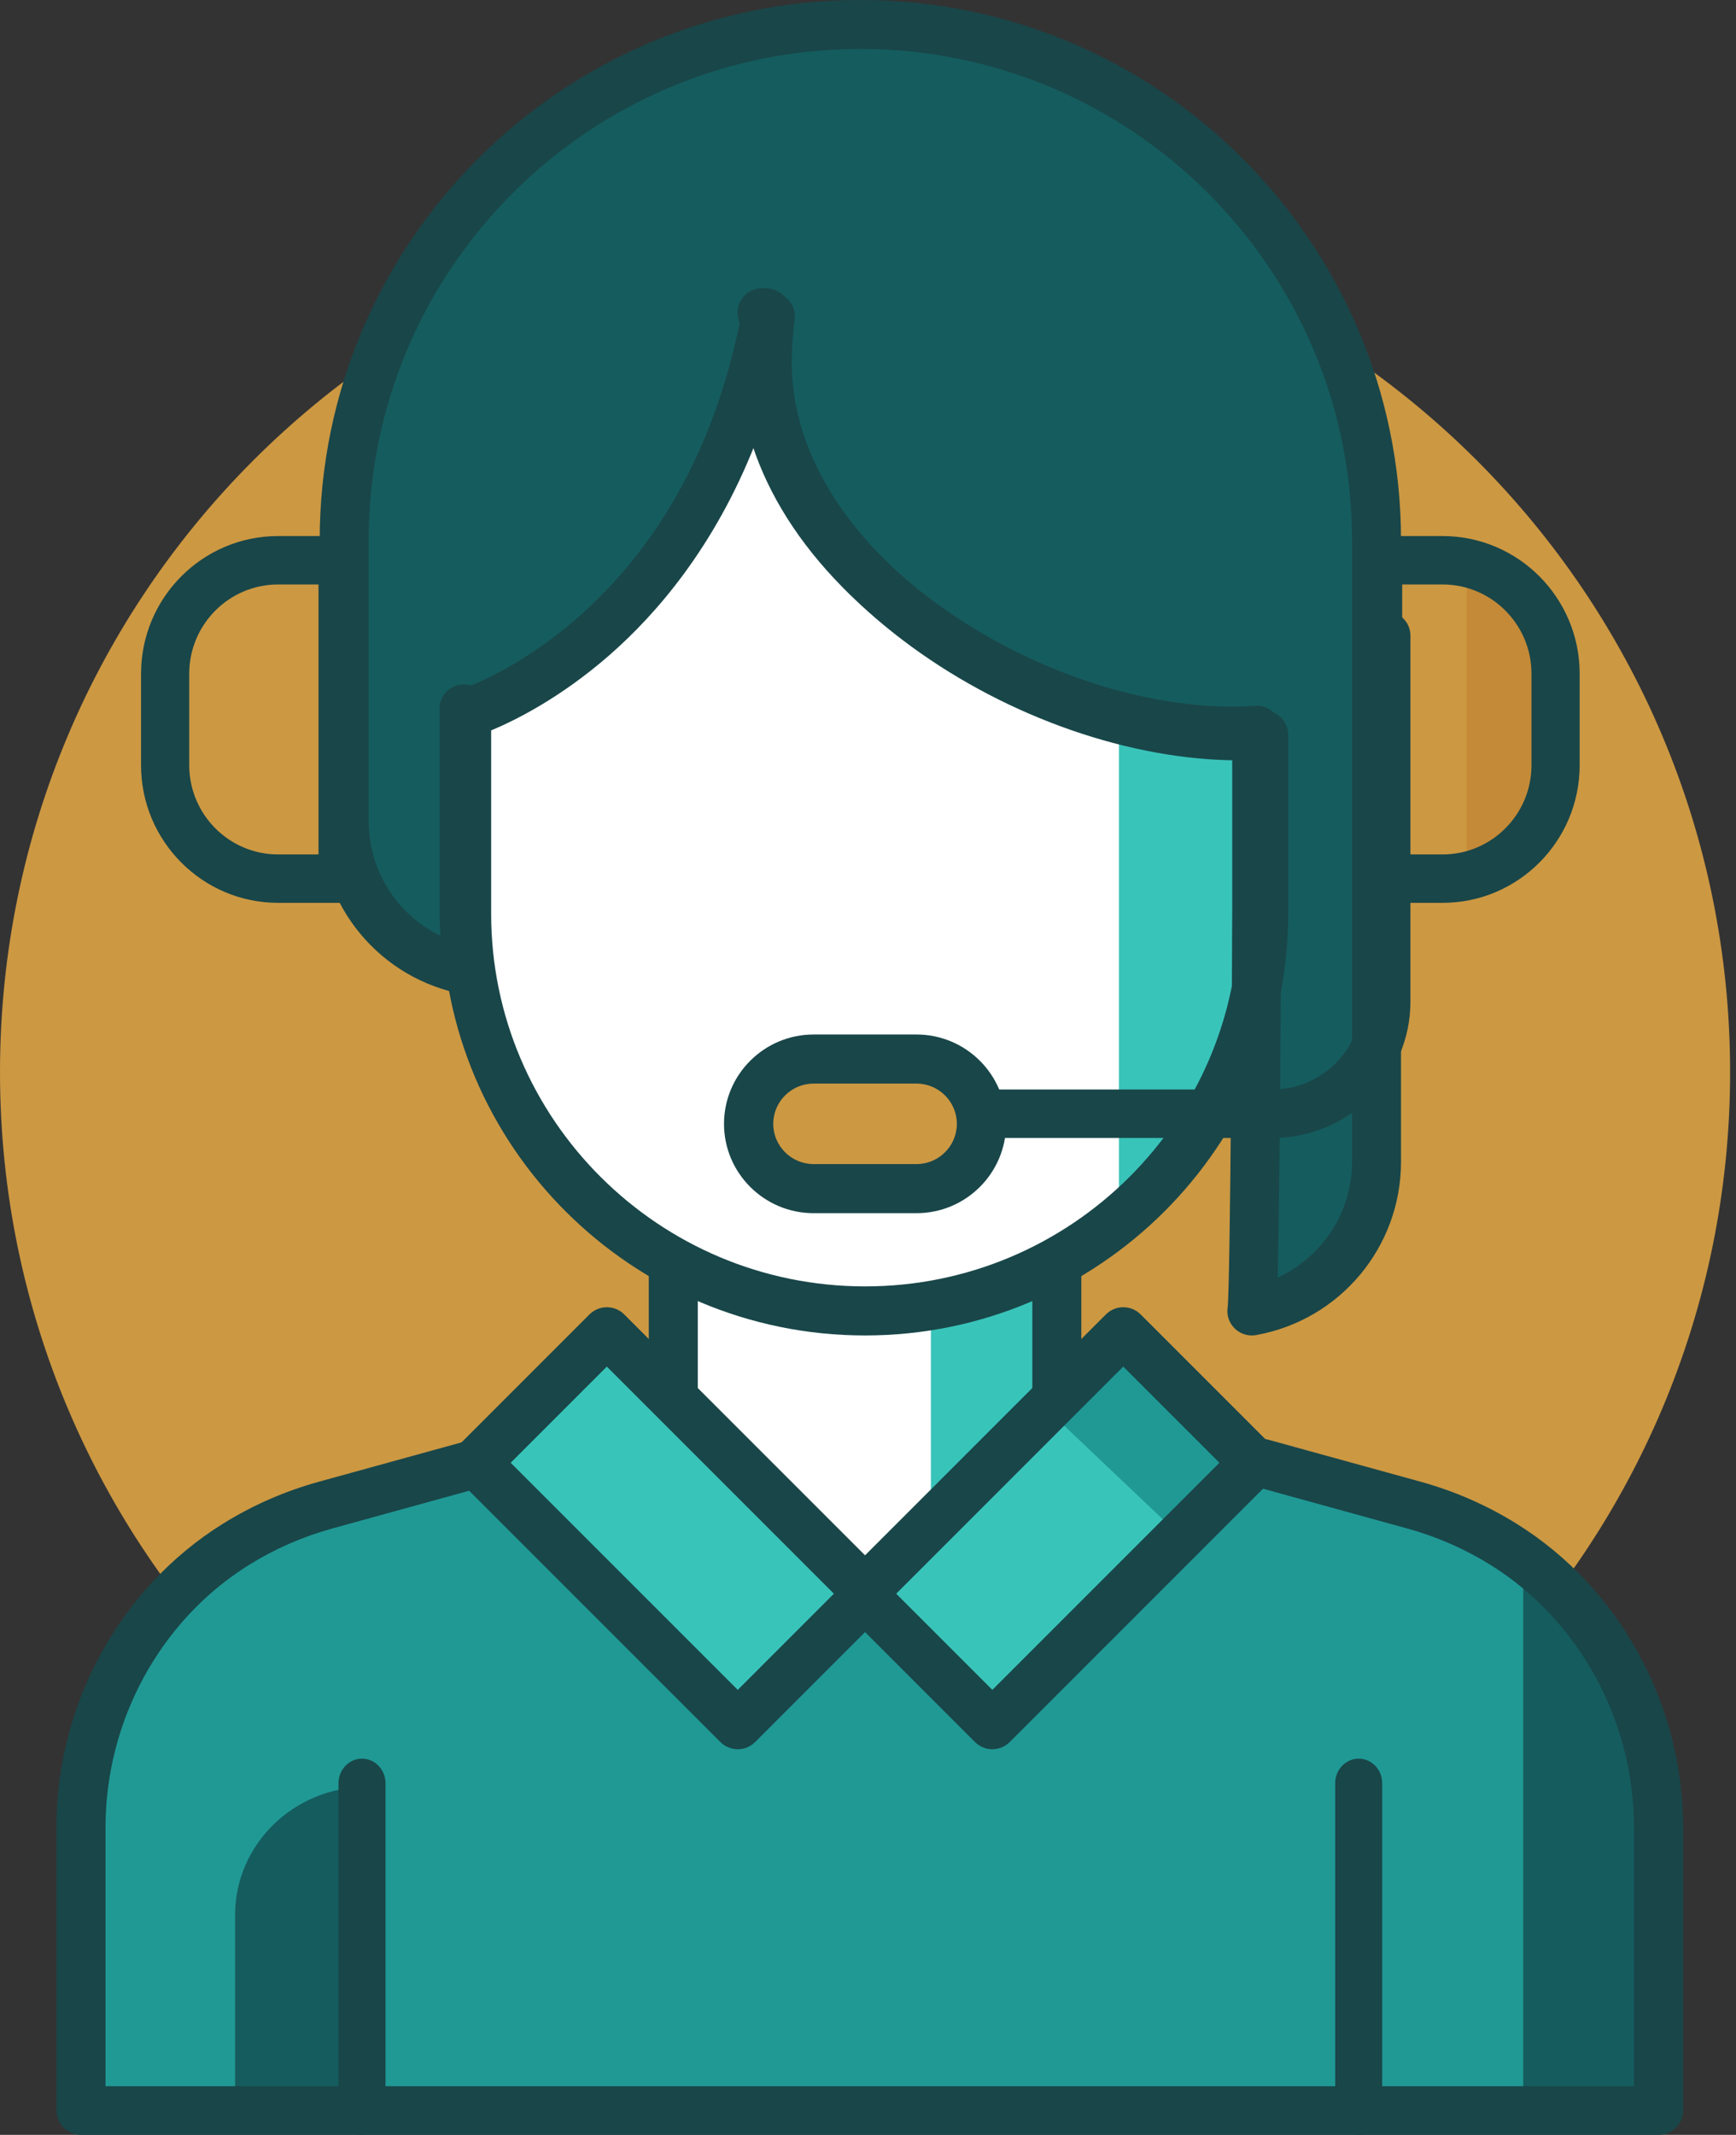 <?xml version="1.0" encoding="UTF-8"?>
<svg width="122px" height="150px" viewBox="0 0 122 150" version="1.1" xmlns="http://www.w3.org/2000/svg" xmlns:xlink="http://www.w3.org/1999/xlink">
    <rect x="0" y="0" width="122" height="150" fill="#333333" stroke="none"/>
    <!-- Generator: Sketch 50.2 (55047) - http://www.bohemiancoding.com/sketch -->
    <title>CS@2x</title>
    <desc>Created with Sketch.</desc>
    <defs></defs>
    <g id="Page-1" stroke="none" stroke-width="1" fill="none" fill-rule="evenodd">
        <g id="00.-Home" transform="translate(-363, -1296)">
            <g id="CS" transform="translate(363, 1296)">
                <path d="M121.586,75.33 C121.586,108.905 94.368,136.123 60.793,136.123 C27.218,136.123 0,108.905 0,75.33 C0,41.755 27.218,14.537 60.793,14.537 C94.368,14.537 121.586,41.755 121.586,75.33" id="Fill-1" fill="#CC9842"></path>
                <path d="M101.703,61.454 L97.137,61.454 L97.137,38.987 L101.703,38.987 C106.115,38.987 109.692,42.571 109.692,46.992 L109.692,53.448 C109.692,57.87 106.115,61.454 101.703,61.454" id="Fill-3" fill="#CC9842"></path>
                <path d="M103.084,61.454 C105.908,60.829 108.178,58.7 109.031,55.935 L109.031,44.505 C108.178,41.74 105.908,39.612 103.084,38.987 L103.084,61.454 Z" id="Fill-5" fill="#C48A37"></path>
                <path d="M115.639,128.068 C115.639,120.029 111.634,112.426 104.808,108.144 C102.892,106.941 100.785,106.001 98.533,105.376 L87.899,102.423 L60.462,111.539 L33.025,102.423 L22.392,105.376 C20.14,106.001 18.033,106.941 16.116,108.144 C9.291,112.426 5.286,120.029 5.286,128.068 L5.286,148.018 L60.462,148.018 L115.639,148.018 L115.639,128.068 Z" id="Fill-7" fill="#209995"></path>
                <polygon id="Fill-9" fill="#155C5E" points="107.048 148.018 116.3 148.018 116.3 121.103 107.048 108.37"></polygon>
                <path d="M16.52,148.678 L25.771,148.678 L25.771,125.551 C20.662,125.551 16.52,129.583 16.52,134.557 L16.52,148.678 Z" id="Fill-11" fill="#155C5E"></path>
                <polygon id="Fill-13" fill="#FFFFFF" points="74.67 109.115 61.123 111.674 47.577 109.115 47.577 75.33 74.67 75.33"></polygon>
                <polygon id="Fill-15" fill="#39C4BA" points="74.67 97.54 65.419 105.066 65.419 88.546 74.67 88.546"></polygon>
                <path d="M74.27,108.738 L74.272,108.738 L74.27,108.738 Z M49.038,107.327 L60.793,109.552 L72.548,107.327 L72.548,76.76 L49.038,76.76 L49.038,107.327 Z M60.793,112.996 C60.685,112.996 60.577,112.985 60.47,112.965 L46.993,110.414 C46.182,110.261 45.595,109.557 45.595,108.738 L45.595,75.054 C45.595,74.112 46.365,73.348 47.317,73.348 L74.27,73.348 C75.22,73.348 75.991,74.112 75.991,75.054 L75.991,108.738 C75.991,109.557 75.404,110.261 74.593,110.414 L61.116,112.965 C61.009,112.985 60.901,112.996 60.793,112.996 Z" id="Fill-17" fill="#194649"></path>
                <path d="M53.906,21.817 C53.91,21.794 53.952,21.815 53.975,21.815 C54.046,21.815 54.115,21.82 54.186,21.82 L54.185,21.82 C54.052,22.887 53.975,23.97 53.975,25.073 C53.975,39.436 72.457,51.08 86.846,51.08 C87.418,51.08 87.984,51.055 88.546,51.019 L88.546,63.484 C88.546,78.785 76.121,91.189 60.793,91.189 C45.465,91.189 33.04,78.785 33.04,63.484 L33.04,49.52 C33.04,49.52 49.601,44.487 53.906,21.817" id="Fill-19" fill="#FFFFFF"></path>
                <polygon id="Fill-21" fill="#39C4BA" points="87.885 73.09 78.634 85.903 78.634 51.542 87.885 51.542"></polygon>
                <path d="M53.868,22.268 C53.891,22.268 53.914,22.266 53.938,22.266 C54.008,22.266 54.078,22.271 54.149,22.272 L54.149,22.272 C54.015,23.344 53.938,24.434 53.938,25.543 C53.938,39.992 72.521,51.705 86.989,51.705 C87.564,51.705 88.133,51.68 88.699,51.643 L88.699,64.182 C88.699,65.668 88.58,91.088 88.355,92.511 C93.348,91.612 97.137,87.254 97.137,82.009 L97.137,38.278 C97.137,18.232 80.865,1.982 60.793,1.982 C40.721,1.982 24.449,18.232 24.449,38.278 L24.449,58.047 C24.449,63.292 28.238,67.65 33.231,68.549 C33.006,67.126 32.887,65.668 32.887,64.182 L32.887,50.135 C32.887,50.135 52.12,39.508 53.868,22.268" id="Fill-23" fill="#155C5E"></path>
                <path d="M19.883,61.454 L24.449,61.454 L24.449,38.987 L19.883,38.987 C15.471,38.987 11.894,42.571 11.894,46.992 L11.894,53.448 C11.894,57.87 15.471,61.454 19.883,61.454" id="Fill-25" fill="#CC9842"></path>
                <path d="M64.771,83.26 L57.475,83.26 C54.928,83.26 52.863,81.189 52.863,78.634 C52.863,76.08 54.928,74.009 57.475,74.009 L64.771,74.009 C67.318,74.009 69.383,76.08 69.383,78.634 C69.383,81.189 67.318,83.26 64.771,83.26" id="Fill-27" fill="#CC9842"></path>
                <path d="M7.416,146.584 L114.831,146.584 L114.831,128.392 C114.831,120.895 110.971,113.833 104.757,109.961 C102.944,108.832 100.976,107.97 98.908,107.4 L88.733,104.594 L61.669,113.524 C61.315,113.641 60.932,113.641 60.578,113.524 L33.514,104.594 L23.339,107.4 C21.27,107.97 19.302,108.832 17.49,109.961 C11.276,113.833 7.416,120.895 7.416,128.392 L7.416,146.584 Z M116.557,150 L5.69,150 C4.737,150 3.965,149.235 3.965,148.292 L3.965,128.392 C3.965,119.731 8.443,111.562 15.652,107.071 C17.747,105.765 20.022,104.769 22.413,104.11 L33.095,101.164 C33.427,101.072 33.778,101.082 34.104,101.189 L61.123,110.103 L88.142,101.189 C88.468,101.082 88.82,101.072 89.151,101.164 L99.834,104.11 C102.224,104.769 104.499,105.765 106.595,107.071 C113.804,111.562 118.282,119.731 118.282,128.392 L118.282,148.292 C118.282,149.235 117.509,150 116.557,150 Z" id="Fill-29" fill="#194649"></path>
                <path d="M25.441,150 C24.528,150 23.789,149.227 23.789,148.274 L23.789,125.294 C23.789,124.341 24.528,123.568 25.441,123.568 C26.353,123.568 27.093,124.341 27.093,125.294 L27.093,148.274 C27.093,149.227 26.353,150 25.441,150" id="Fill-31" fill="#194649"></path>
                <path d="M95.485,150 C94.572,150 93.833,149.227 93.833,148.274 L93.833,125.294 C93.833,124.341 94.572,123.568 95.485,123.568 C96.397,123.568 97.137,124.341 97.137,125.294 L97.137,148.274 C97.137,149.227 96.397,150 95.485,150" id="Fill-33" fill="#194649"></path>
                <polygon id="Fill-35" fill="#39C4BA" points="51.542 120.925 33.04 102.423 42.291 93.172 60.793 111.674"></polygon>
                <polygon id="Fill-37" fill="#39C4BA" points="70.044 120.925 88.546 102.423 79.295 93.172 60.793 111.674"></polygon>
                <path d="M98.541,60.035 L101.384,60.035 C104.826,60.035 107.627,57.222 107.627,53.765 L107.627,47.337 C107.627,43.879 104.826,41.067 101.384,41.067 L98.541,41.067 L98.541,60.035 Z M101.384,63.436 L96.848,63.436 C95.912,63.436 95.154,62.675 95.154,61.736 L95.154,39.366 C95.154,38.427 95.912,37.665 96.848,37.665 L101.384,37.665 C106.694,37.665 111.013,42.004 111.013,47.337 L111.013,53.765 C111.013,59.098 106.694,63.436 101.384,63.436 Z" id="Fill-39" fill="#194649"></path>
                <path d="M19.541,41.067 C16.099,41.067 13.298,43.879 13.298,47.337 L13.298,53.765 C13.298,57.222 16.099,60.035 19.541,60.035 L22.384,60.035 L22.384,41.067 L19.541,41.067 Z M24.078,63.436 L19.541,63.436 C14.231,63.436 9.912,59.098 9.912,53.765 L9.912,47.337 C9.912,42.004 14.231,37.665 19.541,37.665 L24.078,37.665 C25.013,37.665 25.771,38.426 25.771,39.366 L25.771,61.736 C25.771,62.675 25.013,63.436 24.078,63.436 Z" id="Fill-41" fill="#194649"></path>
                <path d="M87.974,93.833 C87.528,93.833 87.096,93.659 86.771,93.343 C86.373,92.954 86.188,92.397 86.275,91.847 C86.461,90.314 86.596,66.874 86.596,63.827 L86.596,53.086 C79.056,53.082 70.491,50.098 63.681,45.101 C56.084,39.526 51.9,32.474 51.9,25.245 C51.9,24.437 51.939,23.602 52.017,22.754 C51.898,22.521 51.831,22.258 51.83,21.979 C51.828,21.038 52.584,20.271 53.523,20.256 C53.623,20.252 53.706,20.255 53.795,20.258 L53.845,20.259 C54.336,20.263 54.802,20.477 55.126,20.846 C55.449,21.215 55.599,21.705 55.538,22.192 C55.407,23.239 55.34,24.266 55.34,25.245 C55.34,31.352 59.025,37.421 65.718,42.331 C71.962,46.914 79.772,49.649 86.61,49.649 C87.086,49.649 87.593,49.631 88.205,49.591 C88.681,49.56 89.146,49.728 89.493,50.053 C89.84,50.377 90.036,50.831 90.036,51.306 L90.036,63.827 C90.036,64.046 89.966,82.671 89.789,89.762 C92.916,88.34 95.018,85.198 95.018,81.628 L95.018,37.96 C95.018,18.924 79.517,3.437 60.463,3.437 C41.409,3.437 25.907,18.924 25.907,37.96 L25.907,57.701 C25.907,61.201 27.927,64.289 30.952,65.749 C30.91,65.107 30.889,64.465 30.889,63.827 L30.889,49.8 C30.889,48.852 31.659,48.082 32.609,48.082 C33.559,48.082 34.329,48.852 34.329,49.8 L34.329,63.827 C34.329,65.187 34.437,66.564 34.65,67.92 C34.737,68.47 34.552,69.027 34.154,69.416 C33.756,69.805 33.195,69.977 32.646,69.878 C26.748,68.816 22.467,63.694 22.467,57.701 L22.467,37.96 C22.467,17.029 39.512,0 60.463,0 C81.414,0 98.458,17.029 98.458,37.96 L98.458,81.628 C98.458,87.622 94.177,92.743 88.279,93.805 C88.177,93.824 88.075,93.833 87.974,93.833" id="Fill-43" fill="#194649"></path>
                <path d="M34.516,51.321 L34.516,64.197 C34.516,78.637 46.304,90.386 60.793,90.386 C75.282,90.386 87.07,78.637 87.07,64.197 L87.07,53.424 C79.489,53.42 70.876,50.427 64.029,45.415 C58.418,41.308 54.659,36.401 53.058,31.212 C50.216,38.412 46.152,43.13 42.825,46.035 C39.377,49.046 36.191,50.623 34.516,51.321 M60.793,93.833 C44.397,93.833 31.057,80.538 31.057,64.197 L31.057,50.129 C31.057,49.37 31.555,48.701 32.283,48.48 C32.317,48.469 36.279,47.213 40.68,43.325 C46.572,38.119 50.429,30.91 52.144,21.898 C52.232,21.436 52.51,21.023 52.904,20.766 C53.111,20.632 53.518,20.435 54.061,20.496 C54.071,20.497 54.079,20.497 54.089,20.497 L54.139,20.499 C54.633,20.503 55.101,20.717 55.427,21.087 C55.752,21.457 55.903,21.948 55.841,22.437 C55.709,23.487 55.642,24.517 55.642,25.499 C55.642,31.625 59.348,37.712 66.077,42.637 C72.355,47.233 80.208,49.977 87.083,49.977 C87.563,49.977 88.072,49.958 88.688,49.919 C89.166,49.888 89.634,50.056 89.982,50.381 C90.331,50.707 90.529,51.162 90.529,51.639 L90.529,64.197 C90.529,80.538 77.189,93.833 60.793,93.833" id="Fill-45" fill="#194649"></path>
                <path d="M57.18,76.136 C55.615,76.136 54.341,77.405 54.341,78.965 C54.341,80.524 55.615,81.793 57.18,81.793 L64.406,81.793 C65.971,81.793 67.244,80.524 67.244,78.965 C67.244,77.405 65.971,76.136 64.406,76.136 L57.18,76.136 Z M64.406,85.242 L57.18,85.242 C53.707,85.242 50.881,82.426 50.881,78.965 C50.881,75.503 53.707,72.687 57.18,72.687 L64.406,72.687 C67.879,72.687 70.705,75.503 70.705,78.965 C70.705,82.426 67.879,85.242 64.406,85.242 Z" id="Fill-47" fill="#194649"></path>
                <path d="M89.413,79.956 L69.128,79.956 C68.174,79.956 67.401,79.194 67.401,78.253 C67.401,77.313 68.174,76.551 69.128,76.551 L89.413,76.551 C92.86,76.551 95.664,73.787 95.664,70.389 L95.664,44.654 C95.664,43.714 96.438,42.952 97.391,42.952 C98.346,42.952 99.119,43.714 99.119,44.654 L99.119,70.389 C99.119,75.664 94.765,79.956 89.413,79.956" id="Fill-49" fill="#194649"></path>
                <path d="M35.889,102.778 L51.847,118.736 L58.604,111.979 L42.646,96.022 L35.889,102.778 Z M51.847,122.907 C51.405,122.907 50.963,122.739 50.625,122.401 L32.224,104 C31.9,103.676 31.718,103.237 31.718,102.778 C31.718,102.32 31.9,101.881 32.224,101.557 L41.425,92.356 C42.099,91.682 43.193,91.682 43.868,92.356 L62.269,110.757 C62.593,111.081 62.775,111.521 62.775,111.979 C62.775,112.437 62.593,112.877 62.269,113.201 L53.069,122.401 C52.731,122.739 52.289,122.907 51.847,122.907 Z" id="Fill-51" fill="#194649"></path>
                <polygon id="Fill-53" fill="#209995" points="73.348 98.812 82.73 107.709 88.546 102.125 79.222 93.172"></polygon>
                <path d="M62.982,111.979 L69.739,118.736 L85.696,102.778 L78.939,96.021 L62.982,111.979 Z M69.739,122.907 C69.297,122.907 68.855,122.739 68.517,122.401 L59.317,113.201 C58.993,112.877 58.811,112.437 58.811,111.979 C58.811,111.521 58.993,111.081 59.317,110.757 L77.718,92.356 C78.392,91.681 79.487,91.681 80.161,92.356 L89.362,101.557 C89.685,101.881 89.868,102.32 89.868,102.778 C89.868,103.237 89.685,103.676 89.362,104 L70.96,122.401 C70.623,122.739 70.181,122.907 69.739,122.907 Z" id="Fill-55" fill="#194649"></path>
            </g>
        </g>
    </g>
</svg>